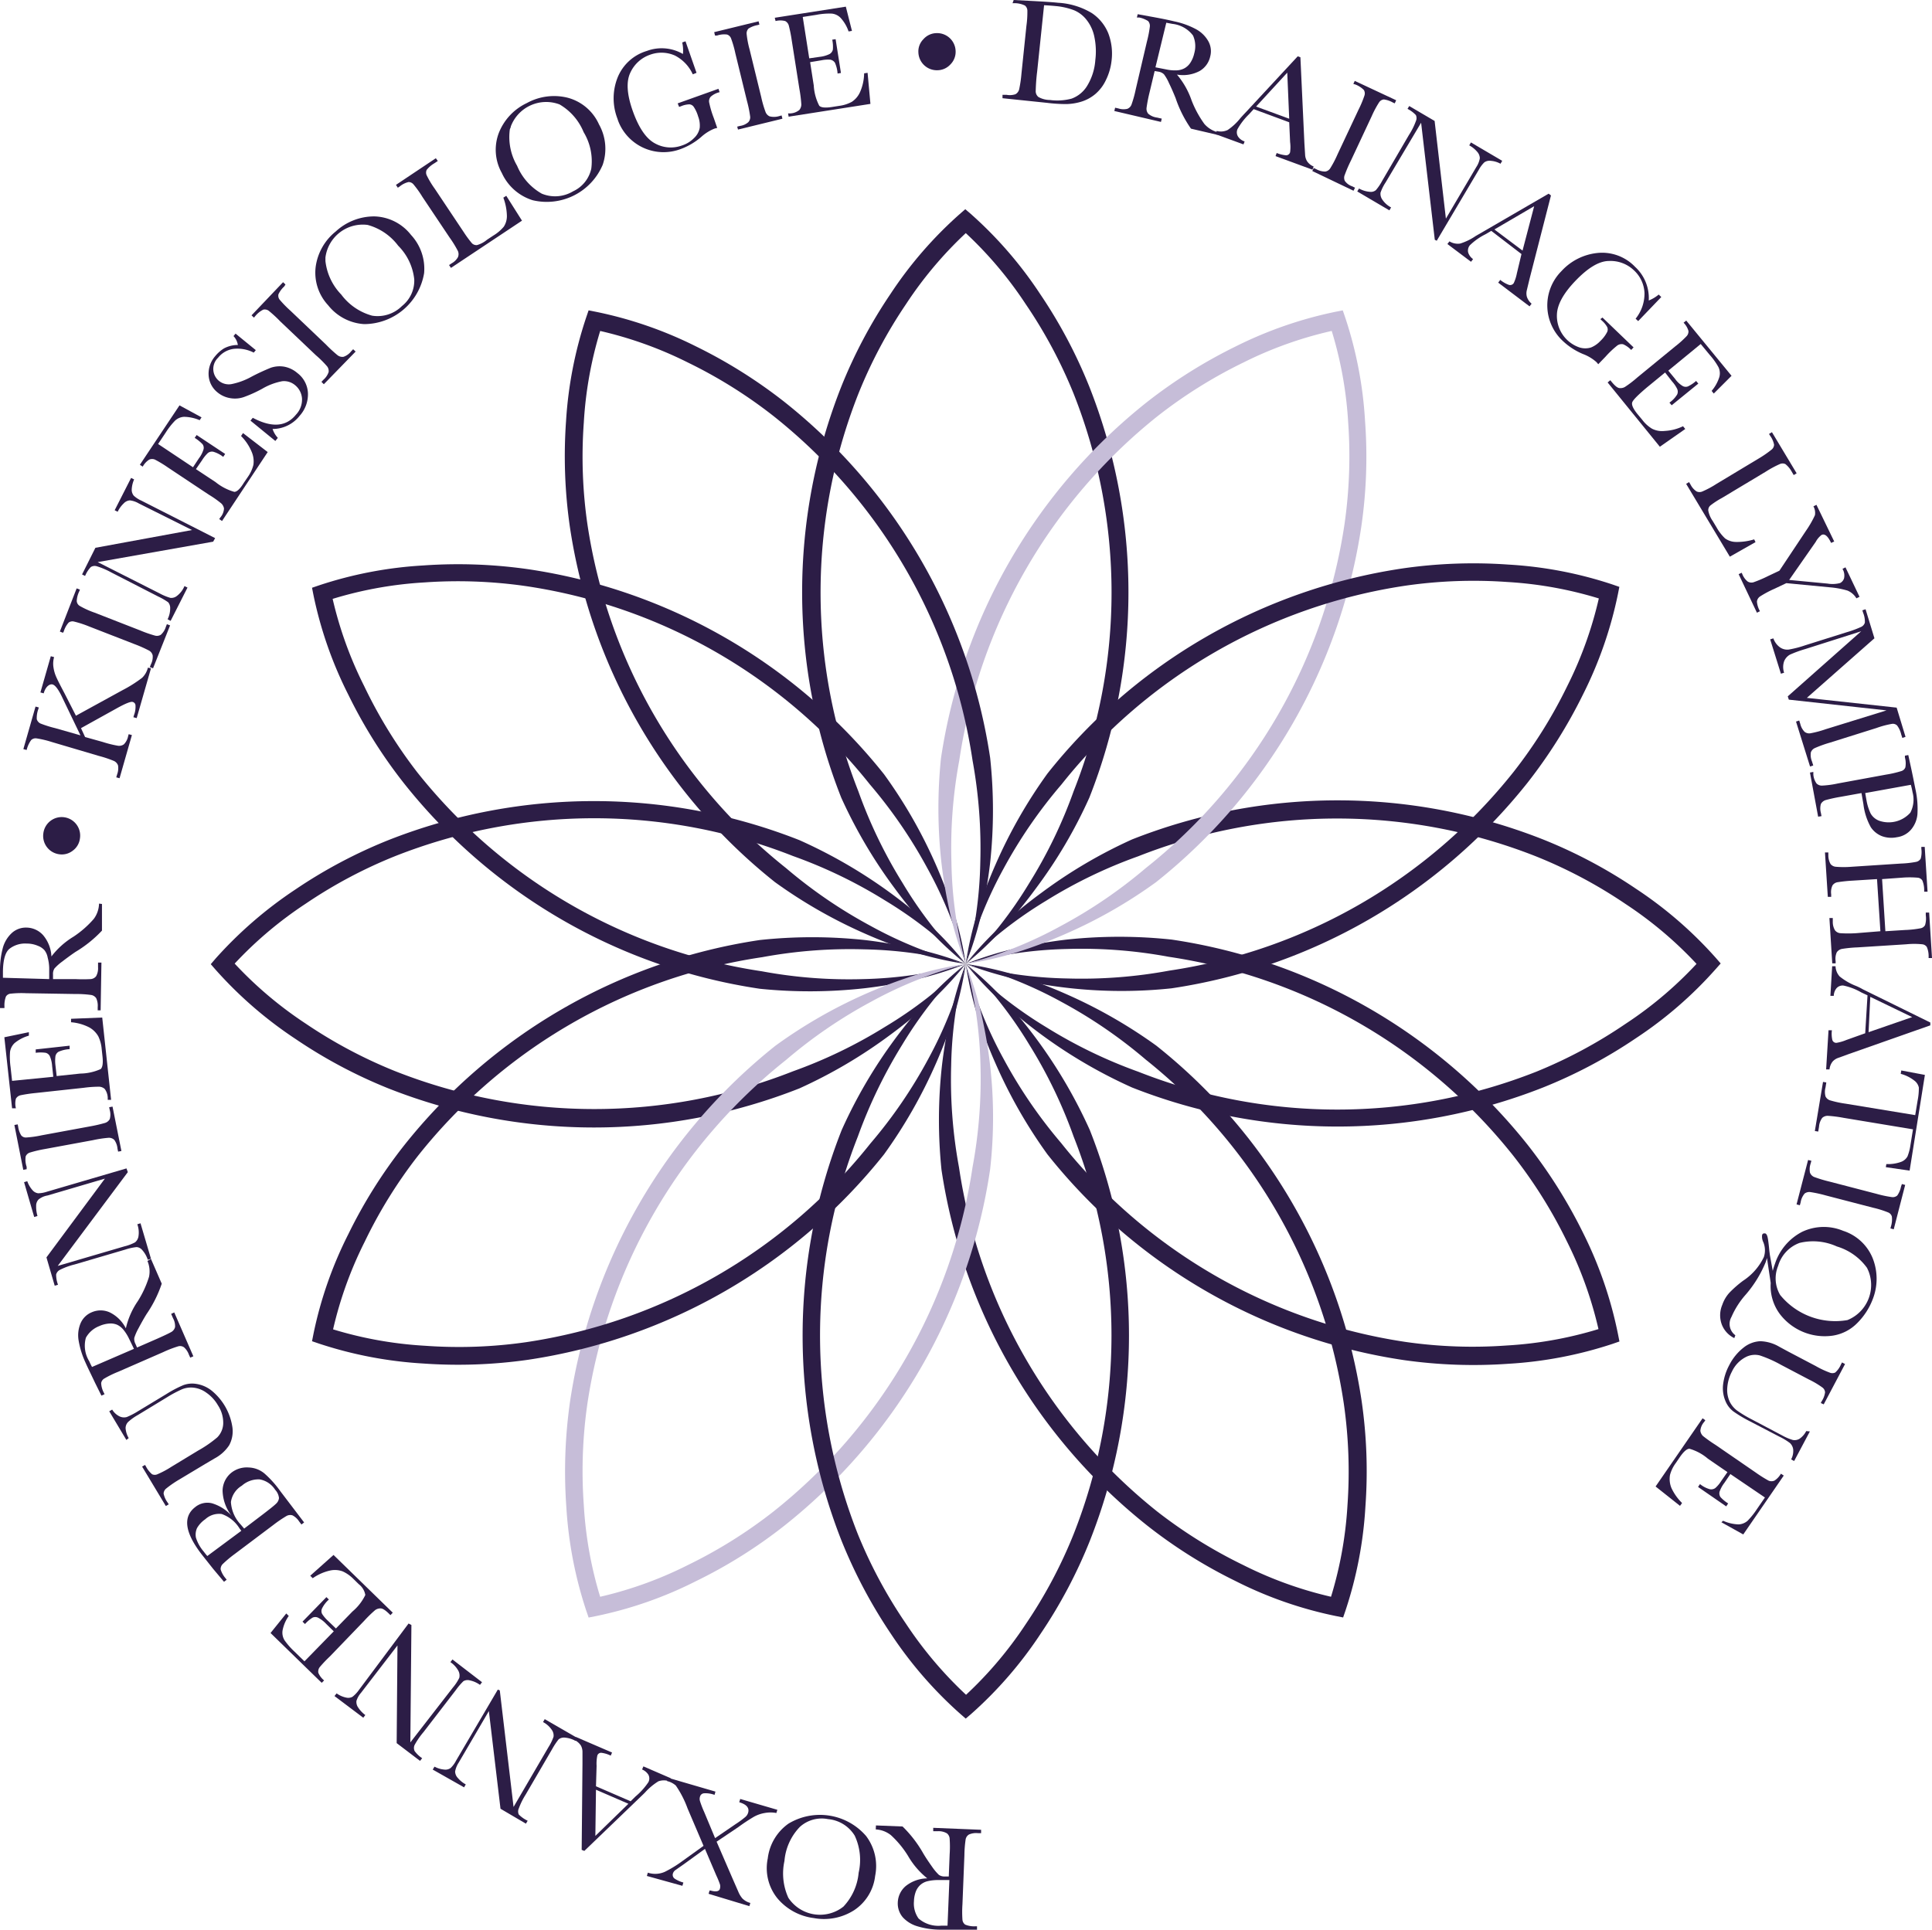 <svg id="Calque_1" data-name="Calque 1" xmlns="http://www.w3.org/2000/svg" viewBox="0 0 217.52 217.31"><defs><style>.cls-1{fill:#2c1d46;}.cls-2{fill:#c6bdd8;}</style></defs><path class="cls-1" d="M98.62,205.57l3,.12a13.6,13.6,0,0,1,2.34,3.05c.31.52.64,1,1,1.51a5.8,5.8,0,0,0,.75.89,1.12,1.12,0,0,0,.66.18h.45l.1-2.5a12.63,12.63,0,0,0,0-1.74.83.83,0,0,0-.31-.62,1.83,1.83,0,0,0-1-.24h-.54v-.38l5.39.22v.38h-.36a2,2,0,0,0-1,.15.8.8,0,0,0-.38.55,13.36,13.36,0,0,0-.14,1.79l-.22,5.52a12.63,12.63,0,0,0,0,1.74.76.76,0,0,0,.31.55,2.63,2.63,0,0,0,1.11.19H110v.38h-4.17a9.16,9.16,0,0,1-2.6-.4,3.6,3.6,0,0,1-1.59-1,2.39,2.39,0,0,1-.56-1.66,2.54,2.54,0,0,1,.89-1.85,4,4,0,0,1,2.43-.87,9,9,0,0,1-2.18-2.55,11,11,0,0,0-1.92-2.32,3,3,0,0,0-1.7-.64Zm8.27,6.15H105.6a5,5,0,0,0-1.16.13,1.89,1.89,0,0,0-.81.41,2,2,0,0,0-.51.73,3.34,3.34,0,0,0-.22,1.13,2.89,2.89,0,0,0,.52,1.93,3.39,3.39,0,0,0,2.55.81h.71Z"/><path class="cls-1" d="M98.53,211.26a5.36,5.36,0,0,1-2.37,3.86,6.28,6.28,0,0,1-4.55.88,6.37,6.37,0,0,1-4.09-2.23,5.4,5.4,0,0,1-1.08-4.48,5.61,5.61,0,0,1,2.33-3.92,6.86,6.86,0,0,1,8.74,1.39A5.61,5.61,0,0,1,98.53,211.26Zm-1.86-.35a6.44,6.44,0,0,0-.44-4.19,3.92,3.92,0,0,0-3-1.86,3.66,3.66,0,0,0-3.18.88,6.27,6.27,0,0,0-1.73,3.83,6.59,6.59,0,0,0,.44,4.15,4.27,4.27,0,0,0,5.9,1.21l.29-.21a6.38,6.38,0,0,0,1.72-3.79Z"/><path class="cls-1" d="M79.21,207.87l-1.8-4.22a11.36,11.36,0,0,0-1.32-2.57,2.27,2.27,0,0,0-1-.51l.11-.37,5.35,1.56-.1.37a2.9,2.9,0,0,0-1.17-.18.5.5,0,0,0-.47.39.82.82,0,0,0,0,.49,10.59,10.59,0,0,0,.47,1.22L80.51,207l2.3-1.57a10.69,10.69,0,0,0,1.08-.79,1,1,0,0,0,.34-.5c.16-.54-.17-.94-1-1.18l.11-.37,4.18,1.22-.11.36a3.61,3.61,0,0,0-1.31,0,3.79,3.79,0,0,0-1.21.42,20.82,20.82,0,0,0-1.77,1.17l-2.44,1.64,1.84,4.25.6,1.37a2.86,2.86,0,0,0,.46.77,2,2,0,0,0,.9.51l-.11.36-4.59-1.39.11-.37H80c.61.18,1,.1,1.06-.23a.9.9,0,0,0,0-.46,9.55,9.55,0,0,0-.41-1l-1.28-3L77,209.93l-1,.7a.74.74,0,0,0-.24.36.52.52,0,0,0,.18.56,3.34,3.34,0,0,0,1,.45l-.11.37-4-1.11.11-.37a2.65,2.65,0,0,0,1.92-.1,13.26,13.26,0,0,0,2-1.23Z"/><path class="cls-1" d="M67.1,201.16,71,202.85l.55-.54A7.68,7.68,0,0,0,73,200.7a.89.89,0,0,0,0-.84,1.52,1.52,0,0,0-.71-.59l.15-.35,3.07,1.33-.15.35a1.85,1.85,0,0,0-1.23,0,6.83,6.83,0,0,0-1.49,1.24c-.06.07-.31.31-.75.73l-6.1,5.87-.3-.12.09-9.7v-1.29a1.55,1.55,0,0,0-.18-.76,1.8,1.8,0,0,0-.7-.61l.15-.35,4.06,1.75-.15.35a3.26,3.26,0,0,0-1.06-.32.44.44,0,0,0-.45.32,4.43,4.43,0,0,0-.08,1.15Zm0,.39-.07,5.2,3.72-3.62Z"/><path class="cls-1" d="M56.27,190.36l1.55,13.13,3.94-6.75a5.56,5.56,0,0,0,.56-1.15,1.07,1.07,0,0,0-.18-.76,2.7,2.7,0,0,0-1-.9l.19-.33L65,195.72l-.2.33a3,3,0,0,0-1.21-.37,1,1,0,0,0-.69.19,7.8,7.8,0,0,0-.72,1.08l-3,5.15a8.08,8.08,0,0,0-.77,1.56.81.81,0,0,0,0,.68,3.44,3.44,0,0,0,1,.7l-.2.33-2.86-1.68-1.31-11-3.4,5.81a2.73,2.73,0,0,0-.4,1,1.1,1.1,0,0,0,.31.73,3.1,3.1,0,0,0,.89.72l-.19.33-3.53-2,.2-.33a2.86,2.86,0,0,0,1.1.33,1,1,0,0,0,.72-.18,3.12,3.12,0,0,0,.61-.83l4.7-8Z"/><path class="cls-1" d="M46.32,183l-.12,13.22,4.8-6.19a5.17,5.17,0,0,0,.71-1.08,1.14,1.14,0,0,0-.09-.77,2.82,2.82,0,0,0-.91-1l.23-.3,3.33,2.56-.23.3a3.1,3.1,0,0,0-1.16-.51.93.93,0,0,0-.71.1,7.37,7.37,0,0,0-.85,1l-3.64,4.73a8.5,8.5,0,0,0-1,1.45.81.81,0,0,0,0,.68,3.28,3.28,0,0,0,.85.81l-.24.3-2.63-2,.09-11-4.1,5.33a2.55,2.55,0,0,0-.52.92,1.09,1.09,0,0,0,.21.76,3.28,3.28,0,0,0,.79.83l-.23.3L37.66,191l.24-.3a2.81,2.81,0,0,0,1.06.47,1,1,0,0,0,.73-.09,3.61,3.61,0,0,0,.71-.75l5.6-7.5Z"/><path class="cls-1" d="M35.21,177.73l-.28-.28,2.62-2.34,6.67,6.5-.26.28-.17-.17c-.4-.39-.71-.59-.93-.59a1,1,0,0,0-.62.19A14.16,14.16,0,0,0,41,182.53l-3.85,4A14.57,14.57,0,0,0,36,187.74a.81.81,0,0,0-.16.64,2.21,2.21,0,0,0,.65.86l-.27.27-5.76-5.61,1.77-2.2.28.28a4.17,4.17,0,0,0-.7,1.65,1.64,1.64,0,0,0,.22,1.08A8.16,8.16,0,0,0,33.16,186l1.12,1.09,3.3-3.38-.86-.84a3.35,3.35,0,0,0-.92-.7.72.72,0,0,0-.61,0,3.91,3.91,0,0,0-.85.72l-.28-.27,2.69-2.76.28.27a3.27,3.27,0,0,0-.77,1,.72.72,0,0,0,0,.61,3.9,3.9,0,0,0,.67.79l.89.86,1.86-1.91a5.61,5.61,0,0,0,1.45-1.86,1.93,1.93,0,0,0-.74-1.22l-.6-.59a4.08,4.08,0,0,0-1.21-.85,2.52,2.52,0,0,0-1.44-.09A5.5,5.5,0,0,0,35.21,177.73Z"/><path class="cls-1" d="M26.06,170.68a4.81,4.81,0,0,1-1-2.84,2.66,2.66,0,0,1,1-2,2.81,2.81,0,0,1,1.94-.58,2.91,2.91,0,0,1,1.78.68,11.74,11.74,0,0,1,1.79,2l2.67,3.51-.3.23-.26-.34a2,2,0,0,0-.75-.69.87.87,0,0,0-.67.07,14.63,14.63,0,0,0-1.47,1L26.43,175a13.46,13.46,0,0,0-1.36,1.14.81.81,0,0,0-.23.59,2.72,2.72,0,0,0,.55,1l.13.17-.3.23L24,176.68,22.67,175q-2.8-3.66-.69-5.28a2.16,2.16,0,0,1,1.88-.43A4.8,4.8,0,0,1,26.06,170.68Zm1.11,1.71-.21-.28a3.84,3.84,0,0,0-2-1.61,2.29,2.29,0,0,0-1.85.59,3.07,3.07,0,0,0-.93,1,1.79,1.79,0,0,0-.12,1.07,4.38,4.38,0,0,0,.86,1.55c.13.17.27.35.42.52Zm.32-.25,2-1.52c.85-.65,1.38-1.07,1.59-1.28a1,1,0,0,0,.33-.64,1.61,1.61,0,0,0-.43-.93,2.61,2.61,0,0,0-1.75-1.17,2.83,2.83,0,0,0-2,.71A2.56,2.56,0,0,0,26,169.15a4,4,0,0,0,1.07,2.5Z"/><path class="cls-1" d="M14.23,162.16l-1.93-3.23.33-.19a2,2,0,0,0,.86.78,1.17,1.17,0,0,0,.78.06,8.07,8.07,0,0,0,1.24-.64L18.72,157a13.11,13.11,0,0,1,1.89-1,2.85,2.85,0,0,1,1.5-.15,3.67,3.67,0,0,1,1.7.74,6.55,6.55,0,0,1,2.36,4.17,3.31,3.31,0,0,1-.37,2,4.49,4.49,0,0,1-1.64,1.48l-1,.59-3,1.8a12,12,0,0,0-1.45,1,.77.77,0,0,0-.29.56,2.49,2.49,0,0,0,.44,1l.14.22-.33.19L16,165.16l.33-.19.11.19a2.85,2.85,0,0,0,.68.86.72.72,0,0,0,.61,0,10.29,10.29,0,0,0,1.57-.84l3-1.82a13.37,13.37,0,0,0,2.16-1.49,2.33,2.33,0,0,0,.67-1.51,3.56,3.56,0,0,0-.59-2.1,4.35,4.35,0,0,0-1.29-1.41,3,3,0,0,0-1.47-.58,2.68,2.68,0,0,0-1.28.18,13.68,13.68,0,0,0-1.69.9l-3.29,2a6,6,0,0,0-1.09.78,1,1,0,0,0-.29.71,2.58,2.58,0,0,0,.35,1.11Z"/><path class="cls-1" d="M17,141.78l1.21,2.78A13.85,13.85,0,0,1,16.49,148c-.32.52-.62,1.06-.9,1.59a6,6,0,0,0-.47,1.07,1.16,1.16,0,0,0,.13.68l.18.41,2.29-1c.81-.36,1.33-.61,1.57-.75a.89.89,0,0,0,.42-.55,1.82,1.82,0,0,0-.23-1l-.21-.49.35-.16,2.15,4.94-.35.15-.15-.33a2,2,0,0,0-.56-.84.77.77,0,0,0-.66-.1,12.68,12.68,0,0,0-1.68.65l-5.06,2.21a11.24,11.24,0,0,0-1.56.76.72.72,0,0,0-.36.52,2.53,2.53,0,0,0,.3,1.08l.08.17-.35.16-.72-1.45c-.47-1-.84-1.73-1.09-2.31a9.67,9.67,0,0,1-.77-2.52A3.5,3.5,0,0,1,9.08,149a2.33,2.33,0,0,1,1.25-1.22,2.49,2.49,0,0,1,2,0,4,4,0,0,1,1.84,1.81,8.89,8.89,0,0,1,1.35-3.07,11.35,11.35,0,0,0,1.26-2.74A3,3,0,0,0,16.6,142ZM15.08,151.9c-.18-.38-.36-.76-.56-1.16a5,5,0,0,0-.63-1,2,2,0,0,0-.72-.56,1.89,1.89,0,0,0-.88-.13,3.31,3.31,0,0,0-1.12.29,2.92,2.92,0,0,0-1.5,1.31,3.33,3.33,0,0,0,.38,2.65c.08.19.18.4.31.64Z"/><path class="cls-1" d="M14.39,132,6.5,142.56l7.5-2.2a5.1,5.1,0,0,0,1.2-.45,1.08,1.08,0,0,0,.39-.68,2.74,2.74,0,0,0-.13-1.36l.36-.11,1.18,4-.36.11a3.1,3.1,0,0,0-.63-1.1.91.91,0,0,0-.63-.33,6.13,6.13,0,0,0-1.27.28L8.39,142.4a7.85,7.85,0,0,0-1.64.6.84.84,0,0,0-.43.53,3.25,3.25,0,0,0,.21,1.15l-.37.11-.93-3.19,6.58-8.87-6.46,1.9a2.2,2.2,0,0,0-1,.44,1,1,0,0,0-.28.73,3.65,3.65,0,0,0,.15,1.14l-.37.11-1.14-3.92.36-.11a3,3,0,0,0,.58,1,1,1,0,0,0,.65.36,3.39,3.39,0,0,0,1-.18l8.94-2.62Z"/><path class="cls-1" d="M3,131.67l-.38.07-1-5.05.37-.07.05.23a2.58,2.58,0,0,0,.34,1,.67.67,0,0,0,.56.25,11.65,11.65,0,0,0,1.76-.25l5.42-1a16.71,16.71,0,0,0,1.7-.39.91.91,0,0,0,.54-.44,1.89,1.89,0,0,0,0-1l-.07-.33.38-.07,1,5-.37.07-.07-.32a2,2,0,0,0-.36-1,.87.87,0,0,0-.63-.24,13.42,13.42,0,0,0-1.78.27l-5.42,1a13.84,13.84,0,0,0-1.69.4.75.75,0,0,0-.46.43A2.49,2.49,0,0,0,3,131.4Z"/><path class="cls-1" d="M8,115.12v-.39l3.51-.14,1,9.27h-.38v-.23a1.79,1.79,0,0,0-.34-1,1,1,0,0,0-.6-.25,12.87,12.87,0,0,0-1.75.12L4,123.09a16.21,16.21,0,0,0-1.68.25.81.81,0,0,0-.53.39,2.19,2.19,0,0,0,0,1.08H1.36l-.87-8,2.76-.57v.39a4.45,4.45,0,0,0-1.6.83,1.68,1.68,0,0,0-.52,1,8.16,8.16,0,0,0,.06,1.71l.17,1.55L6,121.26l-.13-1.19a3.38,3.38,0,0,0-.26-1.13.72.72,0,0,0-.47-.38,4.2,4.2,0,0,0-1.12,0v-.38l3.82-.42,0,.39a3.51,3.51,0,0,0-1.24.29.75.75,0,0,0-.36.51,4.18,4.18,0,0,0,0,1l.14,1.23,2.65-.28a5.76,5.76,0,0,0,2.31-.51c.21-.2.28-.67.2-1.42l-.09-.83a4.15,4.15,0,0,0-.38-1.43,2.67,2.67,0,0,0-1-1A5.42,5.42,0,0,0,8,115.12Z"/><path class="cls-1" d="M11.48,101.8v3a13.69,13.69,0,0,1-3,2.41c-.51.35-1,.71-1.48,1.08a5.39,5.39,0,0,0-.87.78,1.13,1.13,0,0,0-.16.67v.52h2.5a16.83,16.83,0,0,0,1.74,0,.86.86,0,0,0,.61-.32,1.84,1.84,0,0,0,.22-1v-.54h.38l-.09,5.38H11v-.37a2,2,0,0,0-.17-1,.85.85,0,0,0-.56-.36,12.08,12.08,0,0,0-1.8-.11l-5.52-.09a11.12,11.12,0,0,0-1.73.05.69.69,0,0,0-.55.32,2.78,2.78,0,0,0-.17,1.11v.19H0v-4.23a9.67,9.67,0,0,1,.34-2.62,3.57,3.57,0,0,1,1-1.61,2.36,2.36,0,0,1,1.64-.6,2.56,2.56,0,0,1,1.87.85,4,4,0,0,1,.94,2.4,9,9,0,0,1,2.49-2.23,11.14,11.14,0,0,0,2.28-2,3,3,0,0,0,.59-1.72Zm-5.94,8.46V109a4.92,4.92,0,0,0-.17-1.15A1.87,1.87,0,0,0,5,107a1.85,1.85,0,0,0-.74-.49A3.14,3.14,0,0,0,3,106.26a2.86,2.86,0,0,0-1.91.57c-.49.38-.74,1.24-.76,2.57v.71Z"/><path class="cls-1" d="M4.88,93.85A2.08,2.08,0,1,1,9,94.42a2,2,0,0,1-.81,1.38,2,2,0,0,1-1.54.4,2.08,2.08,0,0,1-1.77-2.35Z"/><path class="cls-1" d="M9.06,82.81l-2-4.16c-.46-1-.84-1.49-1.14-1.57s-.78.19-1,1l-.37-.1,1.17-4.08.37.1A2.76,2.76,0,0,0,6,75a4.15,4.15,0,0,0,.27,1.09c.14.35.47,1,1,2L8.55,80.6l5.25-2.88A14.82,14.82,0,0,0,16,76.33a2.34,2.34,0,0,0,.65-1.14l.35.07-1.61,5.61-.37-.1.06-.22a2.59,2.59,0,0,0,.17-1.17.42.42,0,0,0-.31-.33c-.22-.07-.83.18-1.82.73L9.12,82l.46,1,2,.56a12.27,12.27,0,0,0,1.69.42.92.92,0,0,0,.68-.16,1.81,1.81,0,0,0,.48-.94l.06-.2.36.1-1.39,4.86-.37-.1.1-.34a2,2,0,0,0,.1-1,.89.89,0,0,0-.45-.5,12.57,12.57,0,0,0-1.7-.57L5.83,83.56a11.17,11.17,0,0,0-1.73-.41.72.72,0,0,0-.59.19A3.16,3.16,0,0,0,3,84.46l-.37-.1L4,79.57l.37.1-.06.2A2.9,2.9,0,0,0,4.14,81a.81.81,0,0,0,.4.47A12.78,12.78,0,0,0,6.22,82Z"/><path class="cls-1" d="M7.09,71.26l-.35-.14,1.89-4.86L9,66.4l-.09.22a2.77,2.77,0,0,0-.27,1.06.7.7,0,0,0,.38.58,9.8,9.8,0,0,0,1.62.73l5.13,2a14,14,0,0,0,1.65.58.85.85,0,0,0,.68-.08,1.93,1.93,0,0,0,.57-.89l.12-.31.36.14-1.92,4.83-.36-.14.12-.31a1.82,1.82,0,0,0,.2-1,.82.82,0,0,0-.4-.54,14.12,14.12,0,0,0-1.64-.73l-5.14-2A11.78,11.78,0,0,0,8.35,70a.72.72,0,0,0-.62.11,2.59,2.59,0,0,0-.55,1Z"/><path class="cls-1" d="M24,61l-13,2.3,7,3.54a5.85,5.85,0,0,0,1.19.49,1,1,0,0,0,.74-.23A2.69,2.69,0,0,0,20.77,66l.34.17-1.9,3.75-.34-.18a2.75,2.75,0,0,0,.29-1.23,1,1,0,0,0-.22-.68,7,7,0,0,0-1.12-.65L12.5,64.45a8.36,8.36,0,0,0-1.6-.68.81.81,0,0,0-.68.09,3.29,3.29,0,0,0-.64,1l-.34-.17,1.5-3,10.88-2-6-3a2.53,2.53,0,0,0-1-.34,1.05,1.05,0,0,0-.7.35,3.07,3.07,0,0,0-.67.93l-.34-.17,1.85-3.64.34.17a3.17,3.17,0,0,0-.27,1.13,1.05,1.05,0,0,0,.23.7,3.11,3.11,0,0,0,.86.56l8.3,4.22Z"/><path class="cls-1" d="M27.14,49.1l.22-.33,2.78,2.14L25,58.67l-.32-.21.13-.19a1.68,1.68,0,0,0,.41-1,1,1,0,0,0-.3-.57,11.7,11.7,0,0,0-1.42-1l-4.6-3.06a13.32,13.32,0,0,0-1.45-.88.82.82,0,0,0-.65,0,2.13,2.13,0,0,0-.73.79l-.32-.21,4.46-6.69L22.69,47l-.21.32a4.64,4.64,0,0,0-1.76-.38,1.61,1.61,0,0,0-1,.42,8.19,8.19,0,0,0-1.06,1.35L17.8,50l3.93,2.62.66-1a3.18,3.18,0,0,0,.52-1,.68.68,0,0,0-.11-.6,4.64,4.64,0,0,0-.88-.71l.22-.32,3.21,2.13-.22.33A3.26,3.26,0,0,0,24,50.87a.74.74,0,0,0-.61.16,4.09,4.09,0,0,0-.64.8l-.69,1,2.22,1.47a5.93,5.93,0,0,0,2.1,1.09c.29,0,.65-.33,1.06-1l.47-.69a4,4,0,0,0,.62-1.35,2.69,2.69,0,0,0-.18-1.43A5.57,5.57,0,0,0,27.14,49.1Z"/><path class="cls-1" d="M31,49.66l-2.8-2.29.26-.32q3.2,1.7,4.86-.35A2.46,2.46,0,0,0,34,44.85a2.12,2.12,0,0,0-.76-1.46,1.94,1.94,0,0,0-1.46-.46,7,7,0,0,0-2.26.85,14.4,14.4,0,0,1-2.08.94,3.06,3.06,0,0,1-1.56.11,3,3,0,0,1-1.39-.64,2.66,2.66,0,0,1-1-1.91,3,3,0,0,1,.72-2.15,4,4,0,0,1,1-.89,3.29,3.29,0,0,1,1.57-.39,1.86,1.86,0,0,0-.49-1l.23-.28,2.28,1.86-.23.28a4,4,0,0,0-2.28-.42,2.68,2.68,0,0,0-1.74,1,1.74,1.74,0,0,0,.11,2.61,1.76,1.76,0,0,0,1.38.36,7.73,7.73,0,0,0,2.28-.84c.7-.37,1.42-.7,2.15-1a3.09,3.09,0,0,1,1.51-.13,3.14,3.14,0,0,1,1.5.72,3,3,0,0,1,1.19,2.25,3.61,3.61,0,0,1-.93,2.56,3.87,3.87,0,0,1-3.05,1.49,2.68,2.68,0,0,0,.59,1Z"/><path class="cls-1" d="M28.59,35.77l-.27-.26,3.55-3.73.27.26-.14.22a2.8,2.8,0,0,0-.65.88.72.72,0,0,0,.13.6A12.5,12.5,0,0,0,32.71,35l4,3.81A15.71,15.71,0,0,0,38,40a.88.88,0,0,0,.68.18,1.86,1.86,0,0,0,.85-.61l.23-.24.28.26-3.58,3.68L36.19,43l.23-.24A2,2,0,0,0,37,41.9a.86.86,0,0,0-.17-.64A11.8,11.8,0,0,0,35.56,40l-4-3.8A14.24,14.24,0,0,0,30.26,35a.76.76,0,0,0-.62-.13,2.73,2.73,0,0,0-.88.7Z"/><path class="cls-1" d="M36.94,34.37a5.38,5.38,0,0,1-1.4-4.31,6.16,6.16,0,0,1,2.27-4,6.37,6.37,0,0,1,4.35-1.69,5.42,5.42,0,0,1,4.11,2.08,5.61,5.61,0,0,1,1.48,4.31A6.87,6.87,0,0,1,41,36.5,5.61,5.61,0,0,1,36.94,34.37Zm1.48-1.2a6.46,6.46,0,0,0,3.48,2.38,3.88,3.88,0,0,0,3.35-1.08,3.65,3.65,0,0,0,1.39-3,6.29,6.29,0,0,0-1.81-3.8,6.4,6.4,0,0,0-3.44-2.34A4.24,4.24,0,0,0,36.64,29c0,.13,0,.27,0,.4A6.44,6.44,0,0,0,38.42,33.17Z"/><path class="cls-1" d="M57,22.05l1.77,2.8-8,5.32-.21-.32.28-.19a1.8,1.8,0,0,0,.72-.7.89.89,0,0,0,0-.68,12.08,12.08,0,0,0-.94-1.53l-3.07-4.59a11.49,11.49,0,0,0-1-1.4A.73.73,0,0,0,46,20.5,2.46,2.46,0,0,0,45,21l-.21.14-.21-.32,4.49-3,.22.31-.42.28a3,3,0,0,0-.83.72.72.72,0,0,0,0,.61,10.34,10.34,0,0,0,.92,1.53l3.27,4.9a12.21,12.21,0,0,0,.91,1.23.71.71,0,0,0,.57.2A3.06,3.06,0,0,0,54.83,27l.71-.47a4.71,4.71,0,0,0,1.18-1,2.18,2.18,0,0,0,.35-1.19,6.19,6.19,0,0,0-.4-2.08Z"/><path class="cls-1" d="M56.5,19.48A5.33,5.33,0,0,1,56.15,15a6.25,6.25,0,0,1,3.16-3.39,6.35,6.35,0,0,1,4.62-.6,5.37,5.37,0,0,1,3.51,3,5.6,5.6,0,0,1,.42,4.54,6.84,6.84,0,0,1-7.88,4A5.65,5.65,0,0,1,56.5,19.48Zm1.72-.81A6.44,6.44,0,0,0,61,21.81a3.92,3.92,0,0,0,3.51-.26A3.67,3.67,0,0,0,66.57,19a6.34,6.34,0,0,0-.86-4.12A6.42,6.42,0,0,0,63,11.76a4.26,4.26,0,0,0-5.49,2.48c0,.11-.08.23-.11.34A6.41,6.41,0,0,0,58.22,18.67Z"/><path class="cls-1" d="M76.3,11.64,80.89,10l.13.38a2.27,2.27,0,0,0-1,.51.76.76,0,0,0-.18.63,10.77,10.77,0,0,0,.52,1.76l.39,1.13a2,2,0,0,0-.35.09,5,5,0,0,0-1.45.92,7.44,7.44,0,0,1-2.3,1.36,5.47,5.47,0,0,1-7.05-3.16l-.1-.3a6.34,6.34,0,0,1,0-4.5,5.12,5.12,0,0,1,3.32-3.08,4.77,4.77,0,0,1,4.07.34,4.07,4.07,0,0,0-.08-1.3l.37-.13,1.24,3.55L78,8.37a4.44,4.44,0,0,0-2-2.11,3.72,3.72,0,0,0-2.8-.1,3.81,3.81,0,0,0-2.22,2c-.49,1-.41,2.44.26,4.33s1.49,3.1,2.47,3.64a3.66,3.66,0,0,0,3.08.25,3.37,3.37,0,0,0,1.37-.85,2.08,2.08,0,0,0,.62-1.13,2.83,2.83,0,0,0-.18-1.29,3.8,3.8,0,0,0-.51-1.1.65.65,0,0,0-.48-.26,2.56,2.56,0,0,0-.9.2l-.25.09Z"/><path class="cls-1" d="M80.5,4l-.09-.38,5-1.22.09.37-.23.06a2.78,2.78,0,0,0-1,.39.79.79,0,0,0-.21.58,10.39,10.39,0,0,0,.33,1.75l1.31,5.36a12.23,12.23,0,0,0,.48,1.67.88.88,0,0,0,.46.52,2,2,0,0,0,1,0L88,13l.09.37-5,1.22L83,14.26l.32-.08a1.8,1.8,0,0,0,.93-.42.81.81,0,0,0,.21-.63,13.4,13.4,0,0,0-.36-1.76L82.79,6a11.83,11.83,0,0,0-.48-1.67.73.73,0,0,0-.45-.44A2.5,2.5,0,0,0,80.74,4Z"/><path class="cls-1" d="M97.29,8.26l.39-.06L98,11.7l-9.21,1.44-.06-.37H89a1.72,1.72,0,0,0,1-.39,1,1,0,0,0,.22-.61A14.72,14.72,0,0,0,90,10l-.86-5.46a15.72,15.72,0,0,0-.33-1.66.81.81,0,0,0-.41-.51,2.19,2.19,0,0,0-1.08,0L87.23,2l8-1.25.69,2.73-.38.06A4.35,4.35,0,0,0,94.63,2a1.59,1.59,0,0,0-1-.47,7.55,7.55,0,0,0-1.71.14l-1.54.24.73,4.66L92.3,6.4a3.3,3.3,0,0,0,1.11-.32.78.78,0,0,0,.36-.49,3.84,3.84,0,0,0-.07-1.12l.38-.06.6,3.81-.38.06A3.49,3.49,0,0,0,94,7.06a.8.8,0,0,0-.52-.34,3.75,3.75,0,0,0-1,.07L91.21,7l.41,2.63a5.66,5.66,0,0,0,.62,2.28c.21.21.68.25,1.42.14l.83-.13a4,4,0,0,0,1.41-.45,2.55,2.55,0,0,0,.93-1.1A5.38,5.38,0,0,0,97.29,8.26Z"/><path class="cls-1" d="M105.45,3.73a2.08,2.08,0,0,1,2.14,2A2,2,0,0,1,107,7.26a2,2,0,0,1-1.46.65,2.08,2.08,0,0,1-2.14-2h0a1.94,1.94,0,0,1,.57-1.5A2,2,0,0,1,105.45,3.73Z"/><path class="cls-1" d="M114.13,0,116,.1c1.54.08,2.58.15,3.11.21a8.28,8.28,0,0,1,3.81,1.16,5,5,0,0,1,1.86,2.28,6.42,6.42,0,0,1,.37,3.07A6.56,6.56,0,0,1,124.52,9a4.68,4.68,0,0,1-1.2,1.59,4.5,4.5,0,0,1-1.61.87,6.25,6.25,0,0,1-1.66.26,17.6,17.6,0,0,1-2.18-.14l-5-.52v-.38h.46a2,2,0,0,0,1-.07.87.87,0,0,0,.41-.53A13.42,13.42,0,0,0,115,8.33l.56-5.4a11.3,11.3,0,0,0,.11-1.74.75.75,0,0,0-.28-.57,2.72,2.72,0,0,0-1.08-.26H114Zm3.42.59-.78,7.48c-.09.71-.14,1.42-.16,2.14a.84.84,0,0,0,.3.71,2.67,2.67,0,0,0,1.29.34,6.27,6.27,0,0,0,2.44-.15,3.41,3.41,0,0,0,1.74-1.41,6.41,6.41,0,0,0,.94-2.94,7.92,7.92,0,0,0-.1-2.57,4.52,4.52,0,0,0-.86-1.92,3.51,3.51,0,0,0-1.42-1.11,7.69,7.69,0,0,0-2.11-.48C118.41.64,118,.61,117.55.59Z"/><path class="cls-1" d="M137.09,15.19l-3-.7a13.55,13.55,0,0,1-1.73-3.44c-.23-.57-.47-1.13-.74-1.68a5,5,0,0,0-.57-1,1.13,1.13,0,0,0-.62-.3L130,8l-.58,2.43a16.45,16.45,0,0,0-.33,1.7.89.89,0,0,0,.18.67,1.86,1.86,0,0,0,1,.44l.53.12-.09.37-5.25-1.23.09-.37.36.08a1.89,1.89,0,0,0,1,.05.82.82,0,0,0,.48-.47,13,13,0,0,0,.48-1.73l1.26-5.38a12.44,12.44,0,0,0,.33-1.7.81.81,0,0,0-.2-.61,3,3,0,0,0-1-.4H128l.09-.37,1.59.29c1.05.19,1.89.36,2.5.51a9.08,9.08,0,0,1,2.48.89,3.5,3.5,0,0,1,1.37,1.33,2.3,2.3,0,0,1,.23,1.72A2.51,2.51,0,0,1,135.06,8a4,4,0,0,1-2.55.4,9,9,0,0,1,1.65,2.91,11.74,11.74,0,0,0,1.44,2.65,3,3,0,0,0,1.55.94Zm-7-7.61,1.27.25a4.51,4.51,0,0,0,1.16.09,2,2,0,0,0,.87-.25,1.9,1.9,0,0,0,.64-.62A3.21,3.21,0,0,0,134.46,6a2.93,2.93,0,0,0-.14-2A3.35,3.35,0,0,0,132,2.69l-.69-.13Z"/><path class="cls-1" d="M145.15,13.77l-4-1.48-.52.57a7.34,7.34,0,0,0-1.3,1.68.89.89,0,0,0,.06.84,1.4,1.4,0,0,0,.74.55l-.13.33-3.14-1.15.13-.36a1.8,1.8,0,0,0,1.23-.11,6.37,6.37,0,0,0,1.42-1.32c.06-.07.29-.33.71-.77l5.76-6.21.3.11.45,9.69.08,1.28a1.53,1.53,0,0,0,.23.75,1.61,1.61,0,0,0,.73.58l-.13.36-4.16-1.53.13-.35a3.63,3.63,0,0,0,1.08.26.47.47,0,0,0,.43-.35,4.43,4.43,0,0,0,0-1.15Zm0-.4-.22-5.19L141.42,12Z"/><path class="cls-1" d="M152.37,9.45l.16-.34,4.66,2.18-.16.35-.22-.1a2.76,2.76,0,0,0-1-.34.72.72,0,0,0-.53.31,11.25,11.25,0,0,0-.84,1.57l-2.34,5a15.12,15.12,0,0,0-.69,1.6.83.83,0,0,0,0,.69,1.7,1.7,0,0,0,.85.62l.3.15-.17.34-4.64-2.22.16-.34.3.14a2.07,2.07,0,0,0,1,.26.81.81,0,0,0,.56-.37,12,12,0,0,0,.83-1.59l2.35-5a11.76,11.76,0,0,0,.67-1.6.74.74,0,0,0-.07-.63,2.77,2.77,0,0,0-.94-.61Z"/><path class="cls-1" d="M161.54,27,160,13.82l-4,6.73a4.93,4.93,0,0,0-.57,1.15,1.13,1.13,0,0,0,.19.76,2.7,2.7,0,0,0,1,.9l-.19.33-3.62-2.13.2-.33a3,3,0,0,0,1.2.37.89.89,0,0,0,.7-.19,5.9,5.9,0,0,0,.72-1.07l3-5.14a7.58,7.58,0,0,0,.78-1.56.81.81,0,0,0,0-.68,3.39,3.39,0,0,0-.94-.7l.19-.32,2.86,1.68,1.27,11,3.42-5.8a2.57,2.57,0,0,0,.4-1,1.11,1.11,0,0,0-.3-.73,3.1,3.1,0,0,0-.89-.72l.19-.33,3.52,2.07-.19.33a2.7,2.7,0,0,0-1.11-.33,1,1,0,0,0-.72.18,3.5,3.5,0,0,0-.61.82l-4.74,8Z"/><path class="cls-1" d="M171.3,28.61,167.9,26l-.67.39a7,7,0,0,0-1.74,1.23.94.94,0,0,0-.19.82,1.45,1.45,0,0,0,.55.74l-.23.3-2.66-2,.23-.3a1.8,1.8,0,0,0,1.2.25,6.45,6.45,0,0,0,1.75-.85l.9-.52,7.32-4.25.26.2-2.41,9.39-.3,1.25a1.47,1.47,0,0,0,0,.78,1.73,1.73,0,0,0,.53.77l-.23.3-3.53-2.67.23-.31a3.32,3.32,0,0,0,1,.57.49.49,0,0,0,.52-.21,4.62,4.62,0,0,0,.35-1.09Zm.12-.39,1.31-5-4.48,2.62Z"/><path class="cls-1" d="M180.42,35.76l3.5,3.36-.27.29a2.74,2.74,0,0,0-.9-.64.84.84,0,0,0-.65.13,10.55,10.55,0,0,0-1.33,1.26l-.83.86a2,2,0,0,0-.23-.27,4.84,4.84,0,0,0-1.48-.88A7.53,7.53,0,0,1,176,38.44a5.47,5.47,0,0,1-.36-7.74l.2-.21a6.36,6.36,0,0,1,4-2,5.13,5.13,0,0,1,4.25,1.56,4.77,4.77,0,0,1,1.54,3.79,4,4,0,0,0,1.12-.67l.29.28-2.6,2.71-.29-.27a4.5,4.5,0,0,0,1-2.9,3.68,3.68,0,0,0-1.18-2.54,3.81,3.81,0,0,0-2.81-1.06c-1.11,0-2.36.76-3.75,2.2s-2.09,2.72-2.12,3.85a3.75,3.75,0,0,0,2.55,3.69,2.18,2.18,0,0,0,1.29,0,3,3,0,0,0,1.07-.75,3.66,3.66,0,0,0,.75-1,.66.66,0,0,0,0-.55,2.66,2.66,0,0,0-.58-.71l-.19-.18Z"/><path class="cls-1" d="M189.49,48l.25.31-2.86,2L181,43.07l.3-.25.15.18c.35.43.64.67.86.7a1,1,0,0,0,.63-.12,12.05,12.05,0,0,0,1.4-1.07l4.27-3.5a11.29,11.29,0,0,0,1.26-1.13.77.77,0,0,0,.23-.61,2.15,2.15,0,0,0-.55-.93l.3-.24,5.1,6.22-2,2-.24-.3a4.49,4.49,0,0,0,.87-1.57,1.6,1.6,0,0,0-.1-1.1,7.6,7.6,0,0,0-1-1.4l-1-1.21-3.65,3,.76.92a2.91,2.91,0,0,0,.84.8.7.7,0,0,0,.6.06,3.87,3.87,0,0,0,.93-.62l.25.3-3,2.44-.25-.3a3.05,3.05,0,0,0,.87-.92.75.75,0,0,0,0-.62,3.55,3.55,0,0,0-.58-.85l-.78-1-2.06,1.69c-1,.85-1.58,1.42-1.65,1.7s.13.71.6,1.29l.54.65a3.89,3.89,0,0,0,1.1,1,2.49,2.49,0,0,0,1.42.25A5.35,5.35,0,0,0,189.49,48Z"/><path class="cls-1" d="M197.65,61.05l-2.89,1.64-4.92-8.2.33-.2.17.29a2,2,0,0,0,.67.76.79.79,0,0,0,.67,0,10.44,10.44,0,0,0,1.58-.85L198,51.64a12,12,0,0,0,1.45-1,.73.73,0,0,0,.29-.56,2.49,2.49,0,0,0-.44-1l-.13-.21.33-.2,2.78,4.63-.33.2-.25-.43a2.83,2.83,0,0,0-.69-.81.75.75,0,0,0-.62,0,11.72,11.72,0,0,0-1.56.84l-5,3a9.11,9.11,0,0,0-1.28.84.7.7,0,0,0-.22.55,3,3,0,0,0,.5,1.18l.44.73a5.13,5.13,0,0,0,.95,1.23,2.12,2.12,0,0,0,1.18.4,6.5,6.5,0,0,0,2.1-.29Z"/><path class="cls-1" d="M201.44,65.31l4.32.41a3.35,3.35,0,0,0,1.41-.06.89.89,0,0,0,.45-.54,1.46,1.46,0,0,0-.18-1.06l.34-.17,1.58,3.32-.35.17a2.12,2.12,0,0,0-1-.87,9.66,9.66,0,0,0-2-.37l-4.89-.47-1.35.64a11.82,11.82,0,0,0-1.61.86.79.79,0,0,0-.35.58,2.58,2.58,0,0,0,.34,1.08l-.34.17-2.06-4.34.34-.16.08.17a2,2,0,0,0,.6.82.81.81,0,0,0,.66.08,14.28,14.28,0,0,0,1.66-.71l1.25-.59,3-4.51a11.54,11.54,0,0,0,1-1.74,1.52,1.52,0,0,0-.17-1l.34-.17,2,4.13-.35.16c-.36-.77-.72-1.07-1.07-.9a2.37,2.37,0,0,0-.66.78Z"/><path class="cls-1" d="M203.43,78.59l10.11,1.1,1,3.29-.36.12-.13-.4a2.68,2.68,0,0,0-.46-1,.68.68,0,0,0-.59-.18,10.15,10.15,0,0,0-1.72.46L206,83.64a13.33,13.33,0,0,0-1.64.59.85.85,0,0,0-.48.5,1.9,1.9,0,0,0,.12,1l.15.47-.36.12-1.58-5.06.36-.12.12.38a1.89,1.89,0,0,0,.48.89.84.84,0,0,0,.65.17,11.3,11.3,0,0,0,1.73-.46L212.4,80l-11-1.21-.12-.37,8.27-7.33-6.29,2a13.24,13.24,0,0,0-1.73.63,1.51,1.51,0,0,0-.66.75,2,2,0,0,0,0,1.29l-.36.11L199.3,72l.36-.11a2.09,2.09,0,0,0,.73,1,1.43,1.43,0,0,0,1,.26,11.69,11.69,0,0,0,1.85-.48l4.67-1.47a11.79,11.79,0,0,0,1.63-.6.77.77,0,0,0,.42-.48,2.58,2.58,0,0,0-.19-1.1l-.09-.29.36-.12,1,3.27Z"/><path class="cls-1" d="M209.58,89.31l-2.33.42a16.62,16.62,0,0,0-1.7.37.91.91,0,0,0-.54.44,1.88,1.88,0,0,0,0,1l.07.37-.38.06L203.78,87l.38-.07v.3a2,2,0,0,0,.36,1,.84.84,0,0,0,.62.24,10.73,10.73,0,0,0,1.78-.24l5.44-1a12.18,12.18,0,0,0,1.69-.39.7.7,0,0,0,.47-.42,2.5,2.5,0,0,0-.05-1.12v-.2l.38-.07.3,1.38c.24,1.1.41,2,.53,2.58a10.22,10.22,0,0,1,.2,2.7,3.08,3.08,0,0,1-.68,1.69,2.52,2.52,0,0,1-1.62.9,3.1,3.1,0,0,1-1.68-.11,2.69,2.69,0,0,1-1.26-1,7,7,0,0,1-.84-2.59Zm.42,0,.14.79a5.75,5.75,0,0,0,.47,1.51,1.86,1.86,0,0,0,1,.83,3.27,3.27,0,0,0,3.47-.92,3.17,3.17,0,0,0,.25-2.3,8.45,8.45,0,0,0-.19-.84Z"/><path class="cls-1" d="M211.71,104.87,211.33,99l-2.7.17a17.1,17.1,0,0,0-1.74.18.85.85,0,0,0-.58.37,1.8,1.8,0,0,0-.14,1V101h-.38l-.32-5h.38v.29a2,2,0,0,0,.24,1,.85.85,0,0,0,.59.32,10.82,10.82,0,0,0,1.8,0l5.52-.36a11.17,11.17,0,0,0,1.73-.19.76.76,0,0,0,.52-.37,2.77,2.77,0,0,0,.07-1.11v-.21h.38l.32,5.05h-.38v-.2a2.8,2.8,0,0,0-.21-1.07.7.7,0,0,0-.53-.31,10.58,10.58,0,0,0-1.78,0L211.9,99l.37,5.87,2.22-.14a11.17,11.17,0,0,0,1.73-.19.72.72,0,0,0,.52-.36,2.61,2.61,0,0,0,.08-1.11v-.3h.38l.32,5.12h-.38v-.17a2.61,2.61,0,0,0-.2-1.07.7.7,0,0,0-.53-.31,8.82,8.82,0,0,0-1.78,0l-5.51.35a14.27,14.27,0,0,0-1.73.17.91.91,0,0,0-.59.38,1.8,1.8,0,0,0-.13,1v.25h-.38l-.32-5.11h.38v.39a1.84,1.84,0,0,0,.25,1,.85.85,0,0,0,.59.32,13.51,13.51,0,0,0,1.8,0Z"/><path class="cls-1" d="M210,116.36l.26-4.27-.7-.33a6.85,6.85,0,0,0-2-.77.91.91,0,0,0-.79.3,1.41,1.41,0,0,0-.31.86h-.38l.2-3.34h.38a1.81,1.81,0,0,0,.46,1.15,6.92,6.92,0,0,0,1.67,1,6.33,6.33,0,0,1,.94.45l7.6,3.74v.32l-9.15,3.22-1.21.44a1.49,1.49,0,0,0-.65.43,1.7,1.7,0,0,0-.34.87h-.38l.27-4.41h.38a3.13,3.13,0,0,0,.05,1.1.46.46,0,0,0,.46.32,4.85,4.85,0,0,0,1.11-.32Zm.38-.12,4.91-1.7-4.72-2.28Z"/><path class="cls-1" d="M214,120.93l.06-.38,2.66.5L215,131.83l-2.68-.39.06-.35a4.29,4.29,0,0,0,1.67-.25,1.37,1.37,0,0,0,.71-.61,5.57,5.57,0,0,0,.33-1.26l.29-1.79-7.84-1.3a14.19,14.19,0,0,0-1.72-.22.89.89,0,0,0-.66.23,1.9,1.9,0,0,0-.36,1l-.09.54-.38-.06.92-5.53.37.06-.09.57a1.89,1.89,0,0,0,0,1,.84.84,0,0,0,.5.44,11.74,11.74,0,0,0,1.76.38l7.84,1.29.27-1.64a7.15,7.15,0,0,0,.14-1.46,1.32,1.32,0,0,0-.51-.79A4.31,4.31,0,0,0,214,120.93Z"/><path class="cls-1" d="M214.13,133.34l.37.1-1.29,5-.37-.1.06-.23A2.69,2.69,0,0,0,213,137a.7.7,0,0,0-.41-.46,11,11,0,0,0-1.69-.53l-5.35-1.39a14.32,14.32,0,0,0-1.7-.37.88.88,0,0,0-.67.16,2,2,0,0,0-.45,1l-.09.32-.37-.1,1.3-5,.37.09-.09.33a2,2,0,0,0-.07,1,.85.85,0,0,0,.46.49,14.8,14.8,0,0,0,1.72.52l5.34,1.39a12.54,12.54,0,0,0,1.7.36.76.76,0,0,0,.61-.18,2.6,2.6,0,0,0,.42-1Z"/><path class="cls-1" d="M199.59,143.12c.07-.26.15-.52.25-.8a6.23,6.23,0,0,1,3.06-3.6,5.68,5.68,0,0,1,4.62-.11,5.36,5.36,0,0,1,3.32,3.08,6.3,6.3,0,0,1,0,4.64A7.62,7.62,0,0,1,209.1,149a4.91,4.91,0,0,1-2.74,1.41,6.35,6.35,0,0,1-6-2.47,5.29,5.29,0,0,1-1-3.46l-.42-2.81c-.05.17-.09.31-.13.43a13.32,13.32,0,0,1-2.26,3.69,9.4,9.4,0,0,0-1.61,2.52,1.58,1.58,0,0,0,.44,2.06l-.12.32a2.84,2.84,0,0,1-1.41-1.54,3,3,0,0,1,.06-2.21,3.91,3.91,0,0,1,.79-1.35,12.47,12.47,0,0,1,1.55-1.36,6.57,6.57,0,0,0,2.34-2.67,2.4,2.4,0,0,0-.06-1.67,1.43,1.43,0,0,1-.14-.79.24.24,0,0,1,.29-.2l.07,0q.19.08.27.48c.06.28.12.78.19,1.51l.06.46Zm7.22-2.75a6.46,6.46,0,0,0-4.2-.4,3.9,3.9,0,0,0-2.41,2.58,3.67,3.67,0,0,0,.23,3.29,8,8,0,0,0,7.57,2.82,4.26,4.26,0,0,0,2.36-5.54l-.15-.33A6.46,6.46,0,0,0,206.81,140.37Z"/><path class="cls-1" d="M203.77,161.2,202,164.53l-.34-.18a2,2,0,0,0,.23-1.14,1.19,1.19,0,0,0-.36-.7,6.85,6.85,0,0,0-1.19-.72L197,160.05a14.91,14.91,0,0,1-1.84-1.1,2.8,2.8,0,0,1-.91-1.21,3.7,3.7,0,0,1-.25-1.83,6.13,6.13,0,0,1,.69-2.17,5.88,5.88,0,0,1,1.64-2,3.23,3.23,0,0,1,1.86-.7,4.46,4.46,0,0,1,2.13.62l1,.54,3.1,1.63a10.22,10.22,0,0,0,1.57.74.77.77,0,0,0,.63,0,2.57,2.57,0,0,0,.65-.91l.12-.23.34.18-2.4,4.54L205,158l.1-.2a2.39,2.39,0,0,0,.38-1,.73.73,0,0,0-.29-.54,9.8,9.8,0,0,0-1.53-.91l-3.14-1.65a13.8,13.8,0,0,0-2.39-1.06,2.24,2.24,0,0,0-1.64.22,3.48,3.48,0,0,0-1.49,1.59,4.54,4.54,0,0,0-.53,1.83,3.11,3.11,0,0,0,.27,1.56,2.83,2.83,0,0,0,.82,1,13.29,13.29,0,0,0,1.66,1l3.39,1.79a6.09,6.09,0,0,0,1.23.53,1.07,1.07,0,0,0,.76-.13,2.37,2.37,0,0,0,.76-.87Z"/><path class="cls-1" d="M189.38,169.26l-.23.32-2.75-2.18,5.29-7.68.31.22-.13.19a1.71,1.71,0,0,0-.43,1,1,1,0,0,0,.29.58,15.59,15.59,0,0,0,1.41,1l4.55,3.13a14.27,14.27,0,0,0,1.43.9.84.84,0,0,0,.66,0,2.27,2.27,0,0,0,.73-.78l.32.21-4.56,6.63-2.46-1.37.19-.17a4.62,4.62,0,0,0,1.75.41,1.67,1.67,0,0,0,1-.4,8.62,8.62,0,0,0,1.07-1.34l.89-1.29L194.82,166l-.68,1a3.46,3.46,0,0,0-.54,1,.75.75,0,0,0,.11.6,4.23,4.23,0,0,0,.86.71l-.22.33-3.17-2.19.22-.32a3,3,0,0,0,1.12.58.78.78,0,0,0,.61-.14,3.56,3.56,0,0,0,.66-.79l.7-1-2.2-1.51a5.54,5.54,0,0,0-2.08-1.12c-.29,0-.65.32-1.08.94l-.47.69a3.9,3.9,0,0,0-.64,1.33,2.68,2.68,0,0,0,.15,1.43A5.72,5.72,0,0,0,189.38,169.26Z"/><path class="cls-1" d="M108.73,108.55A47,47,0,0,0,113,119.26a54.16,54.16,0,0,0,6.48,9.47,61,61,0,0,0,38.76,22.39,53.2,53.2,0,0,0,11.42.4,43.89,43.89,0,0,0,11.12-2.1l-.63,1.08a44.05,44.05,0,0,0-3.73-10.69,53.63,53.63,0,0,0-6.06-9.68,61,61,0,0,0-38.77-22.38,53.57,53.57,0,0,0-11.45-.88A46.35,46.35,0,0,0,108.73,108.55Zm0,0a39.3,39.3,0,0,1,5.59-1.74,53.88,53.88,0,0,1,5.79-1,55.41,55.41,0,0,1,11.8,0A63,63,0,0,1,172,128.93a56.37,56.37,0,0,1,6.28,10,45.49,45.49,0,0,1,3.89,11.33l.16.81-.78.27a45.86,45.86,0,0,1-11.71,2.24,55.73,55.73,0,0,1-11.83-.42A63.1,63.1,0,0,1,117.93,130a55.29,55.29,0,0,1-5.85-10.25,51.66,51.66,0,0,1-2.08-5.52A39.89,39.89,0,0,1,108.73,108.55Z"/><path class="cls-1" d="M108.73,108.55a47.27,47.27,0,0,0,9.1,7.15,54.55,54.55,0,0,0,10.35,5,61,61,0,0,0,44.76,0A53.75,53.75,0,0,0,183,115.31a43.54,43.54,0,0,0,8.58-7.39v1.25a43.82,43.82,0,0,0-8.58-7.38,53.29,53.29,0,0,0-10.09-5.36,61,61,0,0,0-44.76,0,54,54,0,0,0-10.36,5A46.86,46.86,0,0,0,108.73,108.55Zm0,0a39.7,39.7,0,0,1,4-4.3,52.18,52.18,0,0,1,4.54-3.72,54.94,54.94,0,0,1,10.19-6,63,63,0,0,1,46.26,0,55.15,55.15,0,0,1,10.46,5.55,45.5,45.5,0,0,1,9,7.79l.55.63-.55.62a45.27,45.27,0,0,1-9,7.8,55.15,55.15,0,0,1-10.46,5.55,63.06,63.06,0,0,1-46.26,0,55.45,55.45,0,0,1-14.74-9.68A39.51,39.51,0,0,1,108.73,108.55Z"/><path class="cls-1" d="M108.73,108.55a47,47,0,0,0,7.15-9.1,53.67,53.67,0,0,0,5-10.35,60.82,60.82,0,0,0,0-44.76,53.65,53.65,0,0,0-5.39-10.08,43.82,43.82,0,0,0-7.38-8.58h1.25A44,44,0,0,0,102,34.26a53.6,53.6,0,0,0-5.36,10.09,61,61,0,0,0,0,44.76,53.76,53.76,0,0,0,5,10.36A46.54,46.54,0,0,0,108.73,108.55Zm0,0a38.63,38.63,0,0,1-4.29-4,52.3,52.3,0,0,1-3.73-4.54,55.18,55.18,0,0,1-6-10.19,63,63,0,0,1,0-46.26,55.45,55.45,0,0,1,5.55-10.46,45.27,45.27,0,0,1,7.8-9l.62-.54.63.54a45.5,45.5,0,0,1,7.79,9,55.15,55.15,0,0,1,5.55,10.46,63,63,0,0,1,0,46.26,53.85,53.85,0,0,1-6,10.2,52.18,52.18,0,0,1-3.72,4.54A39.62,39.62,0,0,1,108.73,108.55Z"/><path class="cls-1" d="M108.73,108.55a47.28,47.28,0,0,0-4.3-10.74,54.21,54.21,0,0,0-6.49-9.47A60.85,60.85,0,0,0,59.18,66a53.76,53.76,0,0,0-11.41-.41,43.9,43.9,0,0,0-11.13,2.11l.63-1.08A43.63,43.63,0,0,0,41,77.26,53.76,53.76,0,0,0,47,87a61.06,61.06,0,0,0,38.77,22.38,53.57,53.57,0,0,0,11.45.88A46.65,46.65,0,0,0,108.73,108.55Zm0,0a38.78,38.78,0,0,1-5.58,1.74,54.06,54.06,0,0,1-5.8,1,55.41,55.41,0,0,1-11.8.06A62.94,62.94,0,0,1,45.49,88.22a55.45,55.45,0,0,1-6.28-10A44.92,44.92,0,0,1,35.29,67l-.16-.81.79-.27a45.43,45.43,0,0,1,11.71-2.24,55.73,55.73,0,0,1,11.83.42A63,63,0,0,1,99.53,87.19a54.81,54.81,0,0,1,7.92,15.74A37.46,37.46,0,0,1,108.73,108.55Z"/><path class="cls-1" d="M108.73,108.55a46.9,46.9,0,0,0-9.09-7.15,54,54,0,0,0-10.36-5,61,61,0,0,0-44.76,0,53.29,53.29,0,0,0-10.09,5.36,43.82,43.82,0,0,0-8.58,7.38v-1.25a43.87,43.87,0,0,0,8.58,7.39,53.6,53.6,0,0,0,10.09,5.36,61,61,0,0,0,44.77,0,54.26,54.26,0,0,0,10.35-5A46.9,46.9,0,0,0,108.73,108.55Zm0,0a39.7,39.7,0,0,1-4,4.3,54.08,54.08,0,0,1-4.54,3.72,55.18,55.18,0,0,1-10.19,6,63,63,0,0,1-46.27,0A55.45,55.45,0,0,1,33.27,117a45.88,45.88,0,0,1-9-7.8l-.54-.62.54-.63a46.46,46.46,0,0,1,9-7.79,55.45,55.45,0,0,1,10.46-5.55,63.09,63.09,0,0,1,46.27,0,56,56,0,0,1,14.77,9.63A38.27,38.27,0,0,1,108.73,108.55Z"/><path class="cls-2" d="M108.73,108.55a46.8,46.8,0,0,0,10.74-4.29,54.18,54.18,0,0,0,9.53-6.5A60.9,60.9,0,0,0,151.38,59a53.85,53.85,0,0,0,.41-11.42,43.9,43.9,0,0,0-2.11-11.12l1.08.63A43.72,43.72,0,0,0,140,40.82a53.71,53.71,0,0,0-9.69,6.06A61.11,61.11,0,0,0,108,85.65a53.57,53.57,0,0,0-.88,11.45A46.59,46.59,0,0,0,108.73,108.55Zm0,0A40.59,40.59,0,0,1,107,103a53.88,53.88,0,0,1-1-5.79,55.41,55.41,0,0,1-.06-11.8,63.11,63.11,0,0,1,23.17-40.11,56.73,56.73,0,0,1,10-6.28,45.85,45.85,0,0,1,11.26-3.91l.81-.16.27.79a45.28,45.28,0,0,1,2.24,11.7,54.53,54.53,0,0,1-.42,11.84,63,63,0,0,1-23.12,40.07,54.41,54.41,0,0,1-10.25,5.85,53.49,53.49,0,0,1-5.5,2.07A39.51,39.51,0,0,1,108.73,108.55Z"/><path class="cls-1" d="M108.73,108.55A46.62,46.62,0,0,0,107.09,120a54.22,54.22,0,0,0,.88,11.45,61,61,0,0,0,22.37,38.81,54.66,54.66,0,0,0,9.66,6A43.83,43.83,0,0,0,150.68,180l-1.08.63a43.9,43.9,0,0,0,2.11-11.13,53.76,53.76,0,0,0-.41-11.41A61,61,0,0,0,129,119.33a54.21,54.21,0,0,0-9.47-6.49A46.62,46.62,0,0,0,108.73,108.55Zm0,0a41.32,41.32,0,0,1,5.71,1.28,53.32,53.32,0,0,1,5.49,2.07,55.61,55.61,0,0,1,10.25,5.85,63,63,0,0,1,23.13,40.07,55.08,55.08,0,0,1,.42,11.83,45.35,45.35,0,0,1-2.24,11.71l-.27.79-.81-.16a44.92,44.92,0,0,1-11.26-3.92,55.45,55.45,0,0,1-10-6.28A63.13,63.13,0,0,1,106,131.73a55.41,55.41,0,0,1,.06-11.8,57,57,0,0,1,1-5.8A41.83,41.83,0,0,1,108.73,108.55Z"/><path class="cls-1" d="M108.73,108.55a46.62,46.62,0,0,0,11.45,1.64,54.22,54.22,0,0,0,11.45-.88A61,61,0,0,0,170.4,86.94a53.71,53.71,0,0,0,6.06-9.69,43.83,43.83,0,0,0,3.73-10.68l.63,1.08a43.9,43.9,0,0,0-11.12-2.11,53.85,53.85,0,0,0-11.42.41,60.9,60.9,0,0,0-38.76,22.38A54.21,54.21,0,0,0,113,97.8,46.72,46.72,0,0,0,108.73,108.55Zm0,0a40,40,0,0,1,1.29-5.71,53.32,53.32,0,0,1,2.07-5.49,55.29,55.29,0,0,1,5.85-10.25A62.88,62.88,0,0,1,158,64a55.73,55.73,0,0,1,11.83-.42,45.35,45.35,0,0,1,11.71,2.24l.78.27-.16.81a45.44,45.44,0,0,1-3.91,11.26,56.73,56.73,0,0,1-6.28,10,63.07,63.07,0,0,1-40.07,23.14,53.46,53.46,0,0,1-17.6-1.06A41.88,41.88,0,0,1,108.73,108.55Z"/><path class="cls-1" d="M108.73,108.55a46.62,46.62,0,0,0,1.64-11.45,54.94,54.94,0,0,0-.87-11.45A61,61,0,0,0,87.12,46.88a53.63,53.63,0,0,0-9.68-6.06,44.05,44.05,0,0,0-10.69-3.73l1.08-.63a43.89,43.89,0,0,0-2.1,11.12A53.2,53.2,0,0,0,66.13,59,61,61,0,0,0,88.51,97.77,54.37,54.37,0,0,0,98,104.26,46.72,46.72,0,0,0,108.73,108.55Zm0,0a38.89,38.89,0,0,1-5.73-1.29,53.49,53.49,0,0,1-5.5-2.07,55.29,55.29,0,0,1-10.25-5.85,63,63,0,0,1-23.1-40.08,55.82,55.82,0,0,1-.42-11.84A45.6,45.6,0,0,1,66,35.74l.27-.79.81.16A45.44,45.44,0,0,1,78.34,39a56,56,0,0,1,10,6.28,63.07,63.07,0,0,1,23.14,40.07,55.41,55.41,0,0,1,0,11.8,54.06,54.06,0,0,1-1,5.8A38.62,38.62,0,0,1,108.73,108.55Z"/><path class="cls-2" d="M108.73,108.55A47.28,47.28,0,0,0,98,112.85a54.21,54.21,0,0,0-9.47,6.49A61,61,0,0,0,66.13,158.1a53.11,53.11,0,0,0-.4,11.41,43.88,43.88,0,0,0,2.1,11.13L66.75,180a43.68,43.68,0,0,0,10.69-3.75,53.63,53.63,0,0,0,9.68-6.06,61,61,0,0,0,22.38-38.77,54.23,54.23,0,0,0,.89-11.45A47,47,0,0,0,108.73,108.55Zm0,0a38.78,38.78,0,0,1,1.74,5.58,51.88,51.88,0,0,1,1,17.6,62.92,62.92,0,0,1-23.13,40.06,54.9,54.9,0,0,1-10,6.28A44.92,44.92,0,0,1,67.08,182l-.81.16-.27-.79a45.86,45.86,0,0,1-2.24-11.71,55.73,55.73,0,0,1,.42-11.83,63.15,63.15,0,0,1,23.13-40.07A55,55,0,0,1,103,109.83,38.86,38.86,0,0,1,108.73,108.55Z"/><path class="cls-1" d="M108.73,108.55a47,47,0,0,0-7.15,9.1,55.16,55.16,0,0,0-5,10.35,61,61,0,0,0,0,44.76A53.56,53.56,0,0,0,102,182.85a44.51,44.51,0,0,0,7.39,8.58h-1.25a43.82,43.82,0,0,0,7.38-8.58,53.29,53.29,0,0,0,5.36-10.09,60.92,60.92,0,0,0,0-44.76,53.76,53.76,0,0,0-5-10.36A46.9,46.9,0,0,0,108.73,108.55Zm0,0a39.7,39.7,0,0,1,4.3,4,54.2,54.2,0,0,1,3.73,4.54,55.63,55.63,0,0,1,5.94,10.17,62.89,62.89,0,0,1,0,46.27A55.45,55.45,0,0,1,117.15,184a45.5,45.5,0,0,1-7.79,9l-.63.54-.62-.54a45.88,45.88,0,0,1-7.8-9,56.63,56.63,0,0,1-5.55-10.46,63.09,63.09,0,0,1,0-46.27,54.94,54.94,0,0,1,5.95-10.19,54.2,54.2,0,0,1,3.73-4.54A40.36,40.36,0,0,1,108.73,108.55Z"/><path class="cls-1" d="M108.73,108.55a46.62,46.62,0,0,0-11.45-1.64,54.27,54.27,0,0,0-11.45.88,60.87,60.87,0,0,0-38.77,22.37,53.33,53.33,0,0,0-6,9.68,43.66,43.66,0,0,0-3.74,10.69l-.63-1.08a44,44,0,0,0,11.13,2.1,53.11,53.11,0,0,0,11.41-.4A61,61,0,0,0,98,128.77a53.75,53.75,0,0,0,6.49-9.48A46.65,46.65,0,0,0,108.73,108.55Zm0,0a39.78,39.78,0,0,1-1.28,5.7,53.49,53.49,0,0,1-2.07,5.5A55.61,55.61,0,0,1,99.53,130a63.15,63.15,0,0,1-40.07,23.13,55.73,55.73,0,0,1-11.83.42,45.86,45.86,0,0,1-11.71-2.24l-.79-.27.16-.81A44.92,44.92,0,0,1,39.21,139a55.45,55.45,0,0,1,6.28-10,63,63,0,0,1,40.06-23.14,55.41,55.41,0,0,1,11.8,0,54.06,54.06,0,0,1,5.8,1A40.21,40.21,0,0,1,108.73,108.55Z"/></svg>